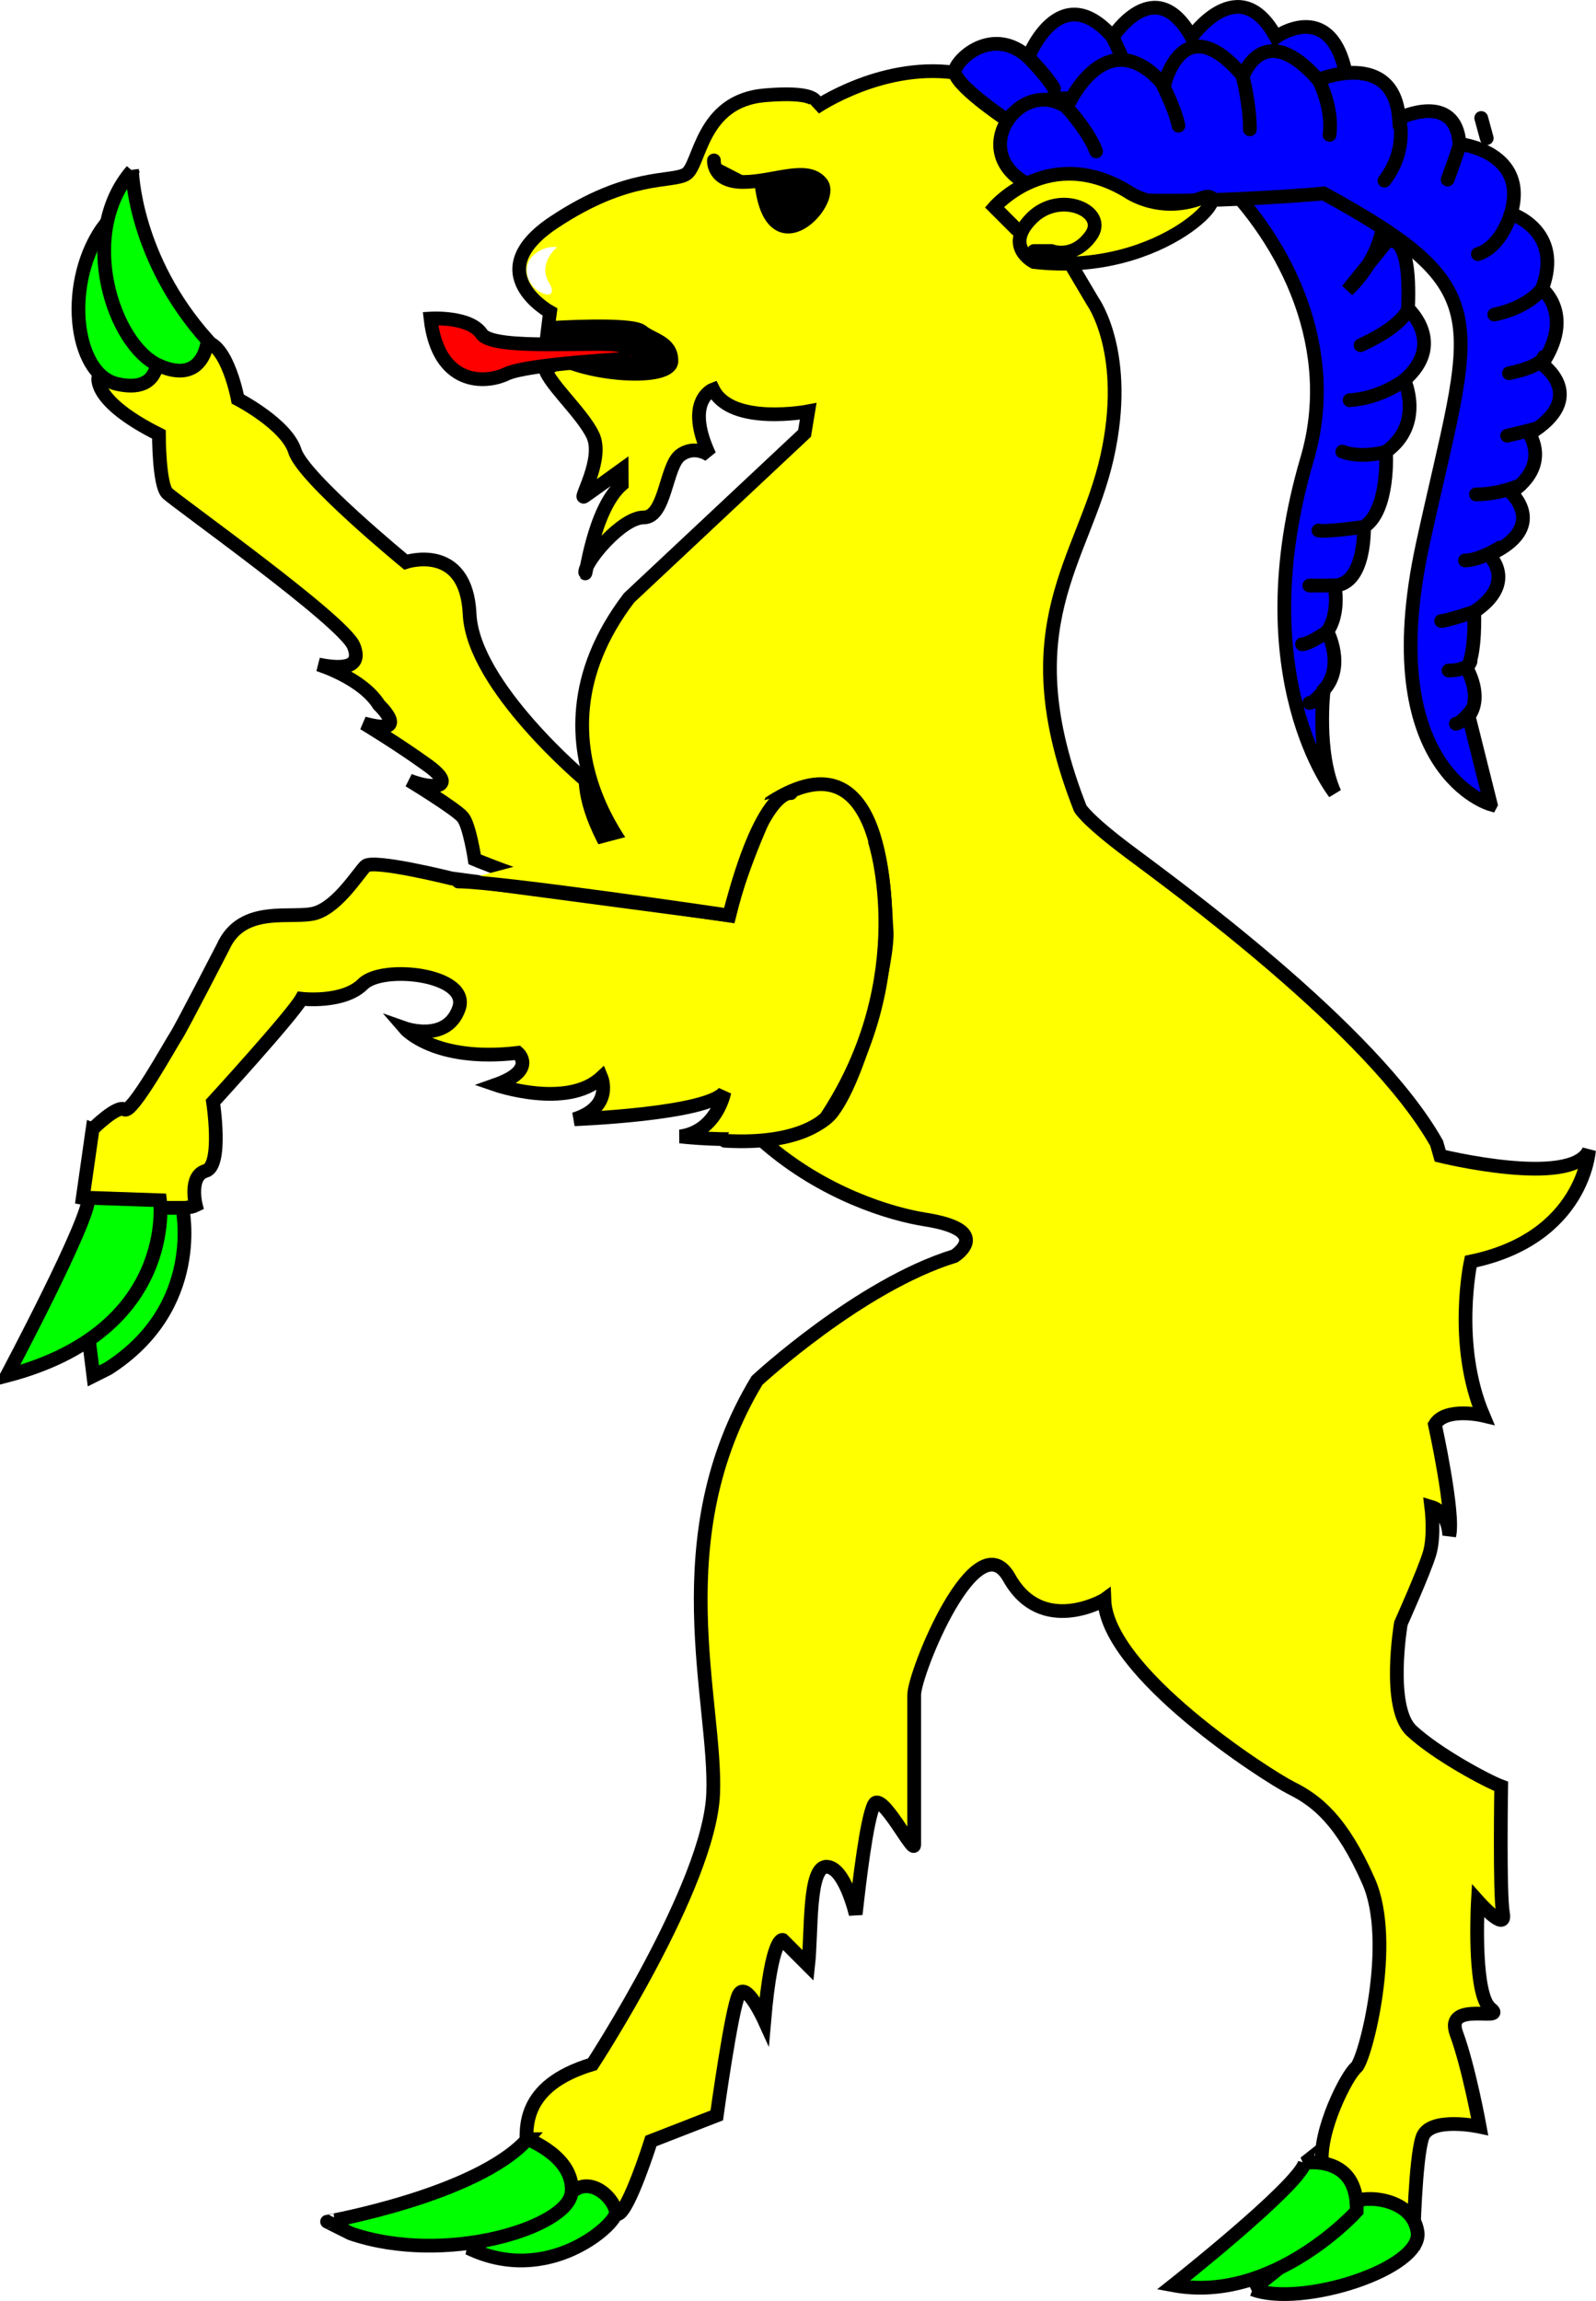 <?xml version="1.0" encoding="UTF-8" standalone="no"?>
<!-- Created with Inkscape (http://www.inkscape.org/) -->

<svg
   xmlns:dc="http://purl.org/dc/elements/1.1/"
   xmlns:cc="http://creativecommons.org/ns#"
   xmlns:rdf="http://www.w3.org/1999/02/22-rdf-syntax-ns#"
   xmlns:svg="http://www.w3.org/2000/svg"
   xmlns="http://www.w3.org/2000/svg"
   version="1.1"
   width="174.301"
   height="251.271"
   viewBox="0 0 174.301 251.271"
   id="Calque_1"
   xml:space="preserve"><defs
     id="defs4227" /><g
     id="g4074"><g
       id="g4080"><g
         id="body"
         style="stroke-width:1.5"><path
           d="m 10.75,41.2 c 0,0 -0.734,2.568 6.604,6.237 0,0 0,5.503 0.917,6.421 0.917,0.917 19.26,13.94 20.36,16.69 1.1,2.751 -2.018,2.384 -3.854,2.018 0,0 4.771,1.467 6.604,4.402 0,0 3.67,3.485 -1.65,2.019 0,0 3.669,2.201 6.971,4.585 3.303,2.384 0.735,2.751 -2.017,1.651 0,0 5.136,3.119 5.871,4.035 0.733,0.917 1.284,4.587 1.284,4.587 0,0 12.66,5.319 16.51,3.853 l 0.184,-1.834 c 0,0 -4.404,-5.688 -4.587,-10.64 0,0 -12.29,-10.27 -12.66,-18.16 -0.367,-7.889 -6.971,-5.688 -6.971,-5.688 0,0 -11.19,-9.173 -12.11,-12.11 -0.917,-2.936 -6.237,-5.688 -6.237,-5.688 0,0 -1.101,-5.87 -3.486,-6.239 0,0 -0.917,4.221 -5.503,2.202 -0.001,0 -3.488,3.119 -6.238,1.653 z"
           id="path4100"
           style="fill:#ffff00;stroke:#000000;stroke-width:1.5" /><path
           d="m 120.6,174.7 c 0,0 -6.789,3.992 -10.38,-2.396 -3.594,-6.388 -10.38,10.38 -10.38,12.78 0,2.396 0,15.17 0,16.37 0,1.198 -3.593,-5.989 -4.392,-4.392 -0.799,1.596 -1.598,8.385 -1.996,11.98 0,0 -1.199,-5.19 -3.195,-5.19 -1.996,0 -1.598,7.187 -1.996,10.78 l -2.795,-2.795 c 0,0 -1.198,-0.398 -1.997,8.783 0,0 -1.996,-4.391 -2.794,-2.794 -0.798,1.597 -2.396,13.18 -2.396,13.18 l -7.187,2.796 c 0,0 -2.396,7.586 -3.594,7.985 -1.198,0.4 -9.981,-5.189 -9.981,-7.187 0,-1.998 -0.798,-6.788 7.188,-9.184 0,0 12.78,-19.57 13.18,-29.55 0.399,-9.983 -5.59,-27.95 4.792,-45.12 0,0 11.18,-10.38 21.56,-13.58 0,0 4.392,-2.795 -3.195,-3.994 -7.585,-1.197 -29.15,-8.784 -29.95,-37.13 0,0 -15.17,-13.97 -2.396,-30.75 l 19.17,-17.97 0.398,-2.396 c 0,0 -8.385,1.597 -10.38,-2.396 0,0 -3.195,1.198 -0.4,7.187 0,0 -1.597,-1.198 -3.194,0 -1.597,1.198 -1.597,6.789 -3.993,6.789 -2.396,0 -6.388,4.791 -6.388,5.989 0,1.198 0.798,-6.788 3.992,-9.583 l -0.008,-1.619 c 0,0 -3.521,2.543 -4.107,2.935 -0.587,0.39 2.151,-4.109 0.978,-6.652 -1.173,-2.542 -5.281,-6.064 -5.281,-7.629 0,-1.565 0.587,-5.869 0.587,-5.869 0,0 -7.825,-4.304 0.391,-9.781 8.216,-5.477 12.91,-4.304 14.47,-5.282 1.565,-0.979 1.566,-8.02 8.608,-8.608 7.042,-0.585 5.478,1.37 5.478,1.37 0,0 7.629,-5.281 16.04,-3.716 8.412,1.565 8.607,15.26 8.607,15.26 l 5.672,9.585 c 0,0 4.108,5.673 1.566,17.02 -2.543,11.35 -10.76,18.39 -2.935,38.34 0,0 0.587,1.174 5.282,4.696 4.694,3.522 26.61,19.37 33.65,31.89 l 0.393,1.37 c 0,0 14.28,3.521 16.24,-0.588 0,0 -0.587,9.586 -12.91,12.13 0,0 -1.955,8.999 1.37,16.82 0,0 -4.108,-0.978 -5.282,0.979 0,0 2.152,9.781 1.564,12.13 0,0 0,-2.543 -1.956,-3.13 0,0 0.392,3.13 -0.195,5.086 -0.587,1.957 -3.13,7.631 -3.13,7.631 0,0 -1.564,9.193 1.174,11.73 2.738,2.544 8.216,5.479 9.781,6.064 0,0 -0.196,11.74 0.195,13.89 0.391,2.153 -2.739,-1.369 -2.739,-1.369 0,0 -0.448,7.788 0.749,10.78 0.172,0.429 0.377,0.757 0.621,0.954 1.956,1.566 -5.086,-0.979 -3.717,2.738 1.369,3.717 2.543,10.17 2.543,10.17 0,0 -5.478,-1.172 -6.26,1.176 -0.783,2.345 -0.979,11.15 -0.979,11.15 0,0 -9.586,-4.5 -9.977,-8.218 -0.392,-3.717 2.738,-9.78 3.717,-10.56 0.979,-0.782 4.304,-13.69 1.369,-20.34 -2.934,-6.651 -5.673,-8.802 -8.411,-10.17 -2.739,-1.368 -20.16,-12.59 -20.45,-20.58 z"
           id="path4104"
           style="fill:#ffff00;stroke:#000000;stroke-width:1.5" /><g
           id="g4108"
           style="fill:#ffff00;stroke:#000000;stroke-width:1.5"><path
             d="m 10.11,123.3 -1.074,7.518 c 0,0 10.2,1.878 12.35,0.804 0,0 -0.805,-3.222 1.074,-3.757 1.879,-0.538 0.806,-7.517 0.806,-7.517 0,0 8.589,-9.396 9.664,-11.28 0,0 4.563,0.538 6.711,-1.61 2.147,-2.147 11.81,-1.074 10.47,2.685 -1.343,3.758 -5.906,2.149 -5.906,2.149 0,0 3.222,3.757 12.35,2.683 0,0 2.147,1.88 -2.417,3.49 0,0 7.785,2.685 11.54,-0.804 0,0 1.341,3.22 -2.954,4.563 0,0 14.5,-0.537 16.38,-2.953 0,0 -0.805,4.294 -4.832,4.832 0,0 13.42,1.611 16.64,-2.684 3.223,-4.295 6.176,-16.91 5.906,-19.86 -0.269,-2.953 0,-22.01 -12.62,-13.96 0,0 -3.222,6.71 -4.563,12.35 l -30.33,-4.025 c 0,0 -8.59,-2.147 -9.396,-1.342 -0.805,0.805 -2.953,4.295 -5.368,5.101 -2.417,0.805 -8.053,-1.075 -10.2,3.758 0,0 -4.563,8.859 -5.1,9.664 -0.538,0.805 -4.833,8.59 -5.638,8.052 -0.807,-0.54 -3.491,2.144 -3.491,2.144 z"
             id="path4110"
             style="fill:#ffff00;stroke:#000000;stroke-width:1.5" /><path
             d="m 86.37,86.61 c 0,0 -3.132,-0.732 -6.73,13.37 0,0 -25.16,-3.719 -29.59,-3.719"
             id="path4112"
             style="fill:#ffff00;stroke:#000000;stroke-width:1.5;stroke-linecap:round" /><path
             d="m 95.57,91.95 c 0,0 4.767,14.76 -5.335,30.08 0,0 -2.583,3.053 -11.08,2.544"
             id="path4114"
             style="fill:#ffff00;stroke:#000000;stroke-width:1.5;stroke-linecap:round" /></g></g><g
         id="horned"
         style="fill:#0000ff;stroke-width:1.5"><g
   id="g4124"
   style="fill:#0000ff;stroke-width:1.5">
								<path
   d="m 109.9,13.06 c 0,0 -6.01,-4.006 -5.608,-5.408 0.4,-1.402 4.206,-4.807 8.012,-1.402 0,0 3.405,-8.814 9.215,-2.203 0,0 4.607,-7.212 8.613,0 0,0 5.208,-7.413 9.215,0 0,0 6.409,-4.607 7.813,5.008 0,0 9.414,13.62 0,22.64 0,0 3.404,-4.207 4.206,-5.208 0,0 2.805,-2.003 2.403,7.212 0,0 4.207,3.806 -0.4,7.812 0,0 2.203,4.807 -2.003,7.813 0,0 0.401,6.409 -2.403,8.213 0,0 0.2,6.209 -3.205,6.41 0,0 0.601,3.005 -0.801,5.008 0,0 2.002,3.807 -0.4,6.41 0,0 -0.802,6.811 1.201,11.22 0,0 -10.02,-12.62 -3.005,-36.46 7.009,-23.84 -22.44,-46.88 -32.85,-37.06 z"
   id="path4126"
   style="fill:#0000ff;stroke:#000000;stroke-width:1.5;stroke-linecap:round" />
								<path
   d="m 112.3,6.248 c 0,0 2.004,2.003 2.805,3.406"
   id="path4128"
   style="fill:#0000ff;stroke:#000000;stroke-width:1.5;stroke-linecap:round" />
								<path
   d="m 121.5,4.045 c 0,0 1.203,2.404 1.803,4.207"
   id="path4130"
   style="fill:#0000ff;stroke:#000000;stroke-width:1.5;stroke-linecap:round" />
								
									<line
   x1="161.766"
   y1="12.885"
   x2="162.367"
   y2="15.088"
   id="line4132"
   style="fill:#0000ff;stroke:#000000;stroke-width:1.5;stroke-linecap:round" />
								<path
   d="m 153.8,33.69 c 0,0 -0.4,1.802 -5.207,4.006"
   id="path4134"
   style="fill:#0000ff;stroke:#000000;stroke-width:1.5;stroke-linecap:round" />
								<path
   d="m 153.4,41.5 c 0,0 -2.604,2.003 -6.01,2.204"
   id="path4136"
   style="fill:#0000ff;stroke:#000000;stroke-width:1.5;stroke-linecap:round" />
								<path
   d="m 151.4,49.32 c 0,0 -2.604,0.8 -4.808,0"
   id="path4138"
   style="fill:#0000ff;stroke:#000000;stroke-width:1.5;stroke-linecap:round" />
								<path
   d="m 149,57.53 c 0,0 -4.207,0.602 -5.008,0.4"
   id="path4140"
   style="fill:#0000ff;stroke:#000000;stroke-width:1.5;stroke-linecap:round" />
								<path
   d="m 145.8,63.94 c 0,0 -2.004,0 -2.805,0"
   id="path4142"
   style="fill:#0000ff;stroke:#000000;stroke-width:1.5;stroke-linecap:round" />
								<path
   d="m 145,68.95 c 0,0 -2.004,1.403 -2.805,1.403"
   id="path4144"
   style="fill:#0000ff;stroke:#000000;stroke-width:1.5;stroke-linecap:round" />
								<path
   d="m 144.6,75.36 c 0,0 -1.003,1.403 -1.604,1.403"
   id="path4146"
   style="fill:#0000ff;stroke:#000000;stroke-width:1.5;stroke-linecap:round" />
							</g><g
   id="g4148"
   style="fill:#0000ff;stroke-width:1.5">
								<path
   d="m 162.8,87.84 c 0,0 -12.82,-3.606 -7.412,-28.45 5.408,-24.84 8.613,-27.64 -10.82,-38.26 0,0 -26.44,2.404 -32.65,-1.203 -6.21,-3.604 -0.4,-11.62 4.607,-8.212 0,0 4.205,-9.815 10.62,-2.404 0,0 2.004,-8.813 8.614,-1.001 0,0 2.203,-6.41 8.213,0.4 0,0 8.213,-3.406 8.813,4.207 0,0 6.21,-3.005 6.61,2.804 0,0 7.612,0.802 5.609,7.612 0,0 5.809,1.803 3.404,8.214 0,0 3.605,2.804 0,8.213 0,0 5.208,3.605 -1.402,7.611 0,0 2.404,3.406 -2.002,6.411 0,0 4.206,3.806 -2.404,6.811 0,0 3.205,3.004 -1.602,6.209 0,0 0.199,4.607 -0.803,6.21 0,0 1.803,3.005 0.201,5.208 l 2.406,9.615 z"
   id="path4150"
   style="fill:#0000ff;stroke:#000000;stroke-width:1.5;stroke-linecap:round" />
								<path
   d="m 116.5,11.72 c 0,0 2.403,2.604 3.205,4.808"
   id="path4152"
   style="fill:#0000ff;stroke:#000000;stroke-width:1.5;stroke-linecap:round" />
								<path
   d="m 126.7,8.718 c 0,0 1.602,3.005 2.002,5.008"
   id="path4154"
   style="fill:#0000ff;stroke:#000000;stroke-width:1.5;stroke-linecap:round" />
								<path
   d="m 135.7,8.317 c 0,0 0.801,3.004 0.801,5.809"
   id="path4156"
   style="fill:#0000ff;stroke:#000000;stroke-width:1.5;stroke-linecap:round" />
								<path
   d="m 144,8.718 c 0,0 1.602,3.005 1.201,6.01"
   id="path4158"
   style="fill:#0000ff;stroke:#000000;stroke-width:1.5;stroke-linecap:round" />
								<path
   d="m 152.8,12.92 c 0,0 1.002,3.406 -1.603,6.811"
   id="path4160"
   style="fill:#0000ff;stroke:#000000;stroke-width:1.5;stroke-linecap:round" />
								<path
   d="m 159.3,16.2 c 0,0 -0.6,1.803 -1.2,3.407"
   id="path4162"
   style="fill:#0000ff;stroke:#000000;stroke-width:1.5;stroke-linecap:round" />
								<path
   d="m 165,23.34 c 0,0 -1.002,3.606 -3.606,4.407"
   id="path4164"
   style="fill:#0000ff;stroke:#000000;stroke-width:1.5;stroke-linecap:round" />
								<path
   d="m 168.4,31.55 c 0,0 -1.402,2.002 -5.207,2.804"
   id="path4166"
   style="fill:#0000ff;stroke:#000000;stroke-width:1.5;stroke-linecap:round" />
								<path
   d="m 168.6,38.96 c 0,0 0,1.001 -3.806,1.802"
   id="path4168"
   style="fill:#0000ff;stroke:#000000;stroke-width:1.5;stroke-linecap:round" />
								<path
   d="m 167.8,46.78 c 0,0 -1.401,0.4 -3.205,0.801"
   id="path4170"
   style="fill:#0000ff;stroke:#000000;stroke-width:1.5;stroke-linecap:round" />
								<path
   d="m 166,52.99 c 0,0 -2.205,1 -4.809,1"
   id="path4172"
   style="fill:#0000ff;stroke:#000000;stroke-width:1.5;stroke-linecap:round" />
								<path
   d="m 163.8,59.8 c 0,0 -2.203,1.402 -3.807,1.402"
   id="path4174"
   style="fill:#0000ff;stroke:#000000;stroke-width:1.5;stroke-linecap:round" />
								<path
   d="m 161,66.81 c 0,0 -3.006,1.002 -3.607,1.002"
   id="path4176"
   style="fill:#0000ff;stroke:#000000;stroke-width:1.5;stroke-linecap:round" />
								<path
   d="m 160.6,72.22 c 0,0 -0.199,1 -2.403,1"
   id="path4178"
   style="fill:#0000ff;stroke:#000000;stroke-width:1.5;stroke-linecap:round" />
								<path
   d="m 160.8,77.43 c 0,0 -1.203,1.602 -1.803,1.602"
   id="path4180"
   style="fill:#0000ff;stroke:#000000;stroke-width:1.5;stroke-linecap:round" />
							</g>
						</g><g
         id="hooved"
         style="fill:#00ff00;stroke-width:1.5"><path
           d="m 11.49,24.5 c 0,0 -0.366,7.338 5.688,14.49 0,0 0.368,4.036 -4.402,2.936 C 8.003,40.83 6.903,30.56 11.49,24.5 z"
           id="path4096"
           style="fill:#00ff00;stroke:#000000;stroke-width:1.5" /><path
           d="m 14.42,18.63 c 0,0 0.184,9.54 8.255,18.53 0,0 -0.365,4.954 -5.319,2.751 -4.953,-2.2 -8.989,-14.31 -2.936,-21.28 z"
           id="path4098"
           style="fill:#00ff00;stroke:#000000;stroke-width:1.5" /><g
           id="g4116"
           style="fill:#00ff00;stroke-width:1.5">
										<path
   d="m 17.21,131.9 h 2.699 c 0,0 2.428,10.79 -8.094,17.54 l -1.618,0.811 -0.539,-4.318"
   id="path4118"
   style="fill:#00ff00;stroke:#000000;stroke-width:1.5" />
										<path
   d="m 9.653,130.8 7.823,0.27 c 0,0 1.889,14.3 -16.73,19.16 0,0 9.172,-17.27 8.903,-19.43 z"
   id="path4120"
   style="fill:#00ff00;stroke:#000000;stroke-width:1.5" />
									</g><g
           id="g4182"
           style="fill:#00ff00;stroke-width:1.5">
							<path
   d="m 51.17,245.5 c 0,0 9.008,-4.182 11.26,-6.113 2.252,-1.932 4.826,0.964 4.826,2.252 0,1.287 -7.399,8.043 -16.09,3.861 z"
   id="path4184"
   style="fill:#00ff00;stroke:#000000;stroke-width:1.5" />
							<path
   d="m 57.6,233.6 c 0,0 5.147,1.93 4.826,5.792 -0.321,3.86 -13.83,8.043 -24.13,4.504 l -2.572,-1.288 c -10e-4,0 16.41,-2.895 21.88,-9.008 z"
   id="path4186"
   style="fill:#00ff00;stroke:#000000;stroke-width:1.5" />
						</g><g
           id="g4188"
           style="fill:#00ff00;stroke-width:1.5">
							<path
   d="m 136.8,250 c 0,0 10.52,-8.295 10.93,-9.307 0.403,-1.012 6.475,-1.013 7.081,3.034 0.607,4.049 -12.75,8.297 -18.01,6.273 z"
   id="path4190"
   style="fill:#00ff00;stroke:#000000;stroke-width:1.5" />
							<path
   d="m 142.5,236.2 c 0,0 5.868,-1.013 5.665,5.261 0,0 -9.104,10.12 -20.03,8.095 0,0 13.56,-10.72 14.37,-13.36 z"
   id="path4192"
   style="fill:#00ff00;stroke:#000000;stroke-width:1.5" />
						</g></g><path
         d="m 77.97,17.52 c 0,0 -0.167,2.352 3.191,2.352 3.359,0 7.053,-1.849 8.565,0.167 1.512,2.016 -5.375,9.406 -6.549,0.168"
         id="path4194"
         style="fill:#000000;stroke:#000000;stroke-width:1.5;stroke-linecap:round" /><path
         d="m 89.42,21.7 c -0.005,1.241 -1.312,2.24 -2.918,2.233 -1.605,-0.007 -2.902,-1.019 -2.897,-2.258 0.005,-1.242 1.311,-2.241 2.917,-2.235 1.606,0.008 2.903,1.02 2.898,2.26 z"
         id="path4215"
         style="fill:url(#radialGradient4407);stroke-width:1.5" /><path
         d="m 111,25.02 -2.396,-2.396 c 0,0 5.986,-6.943 14.61,-1.676 0,0 3.353,2.394 7.902,0.718 4.549,-1.676 -3.832,8.62 -18.2,6.944 0,0 -3.352,-1.676 -0.24,-4.789 3.113,-3.113 8.381,-0.718 6.465,1.915 -1.914,2.633 -4.309,1.676 -4.309,1.676 h -1.916"
         id="path4217"
         style="fill:#ffff00;stroke:#000000;stroke-width:1.5;stroke-linecap:round" /><path
         d="m 60.84,26.99 c 0,0 -2.17,1.737 -0.868,3.909 1.302,2.171 -1.956,1.303 -2.389,-0.869 -0.434,-2.171 1.955,-3.257 3.257,-3.04 z"
         id="path4219"
         style="fill:#ffffff;stroke-width:1.5" /><path
         d="m 60.25,35.81 c 0,0 8.717,-0.569 9.854,0.379 1.137,0.948 3.222,1.137 3.222,3.222 0,2.085 -7.959,1.706 -11.94,-0.189 l -1.137,0.758"
         id="path4221"
         style="fill:#000000;stroke:#000000;stroke-width:1.5;stroke-linecap:round" /><g
         id="tongued"
         style="stroke-width:1.5"><path
           d="m 68.89,39.16 c 0,0 -11.26,0.559 -13.59,1.675 -2.328,1.117 -7.447,1.304 -8.285,-6.05 0,0 4.283,-0.279 5.585,1.676 1.303,1.955 13.59,0.651 15.26,1.302 0,0 1.675,0.187 4.096,0.838 2.42,0.652 -3.071,0.559 -3.071,0.559 z"
           id="path4223"
           style="fill:#ff0000;stroke:#000000;stroke-width:1.5" /></g></g></g><rect
     width="41.482"
     height="23.461"
     x="59.259"
     y="14.225"
     transform="matrix(0.966,-0.257,0.257,0.966,0,0)"
     id="crowned"
     style="fill:none;stroke:none" /></svg>
